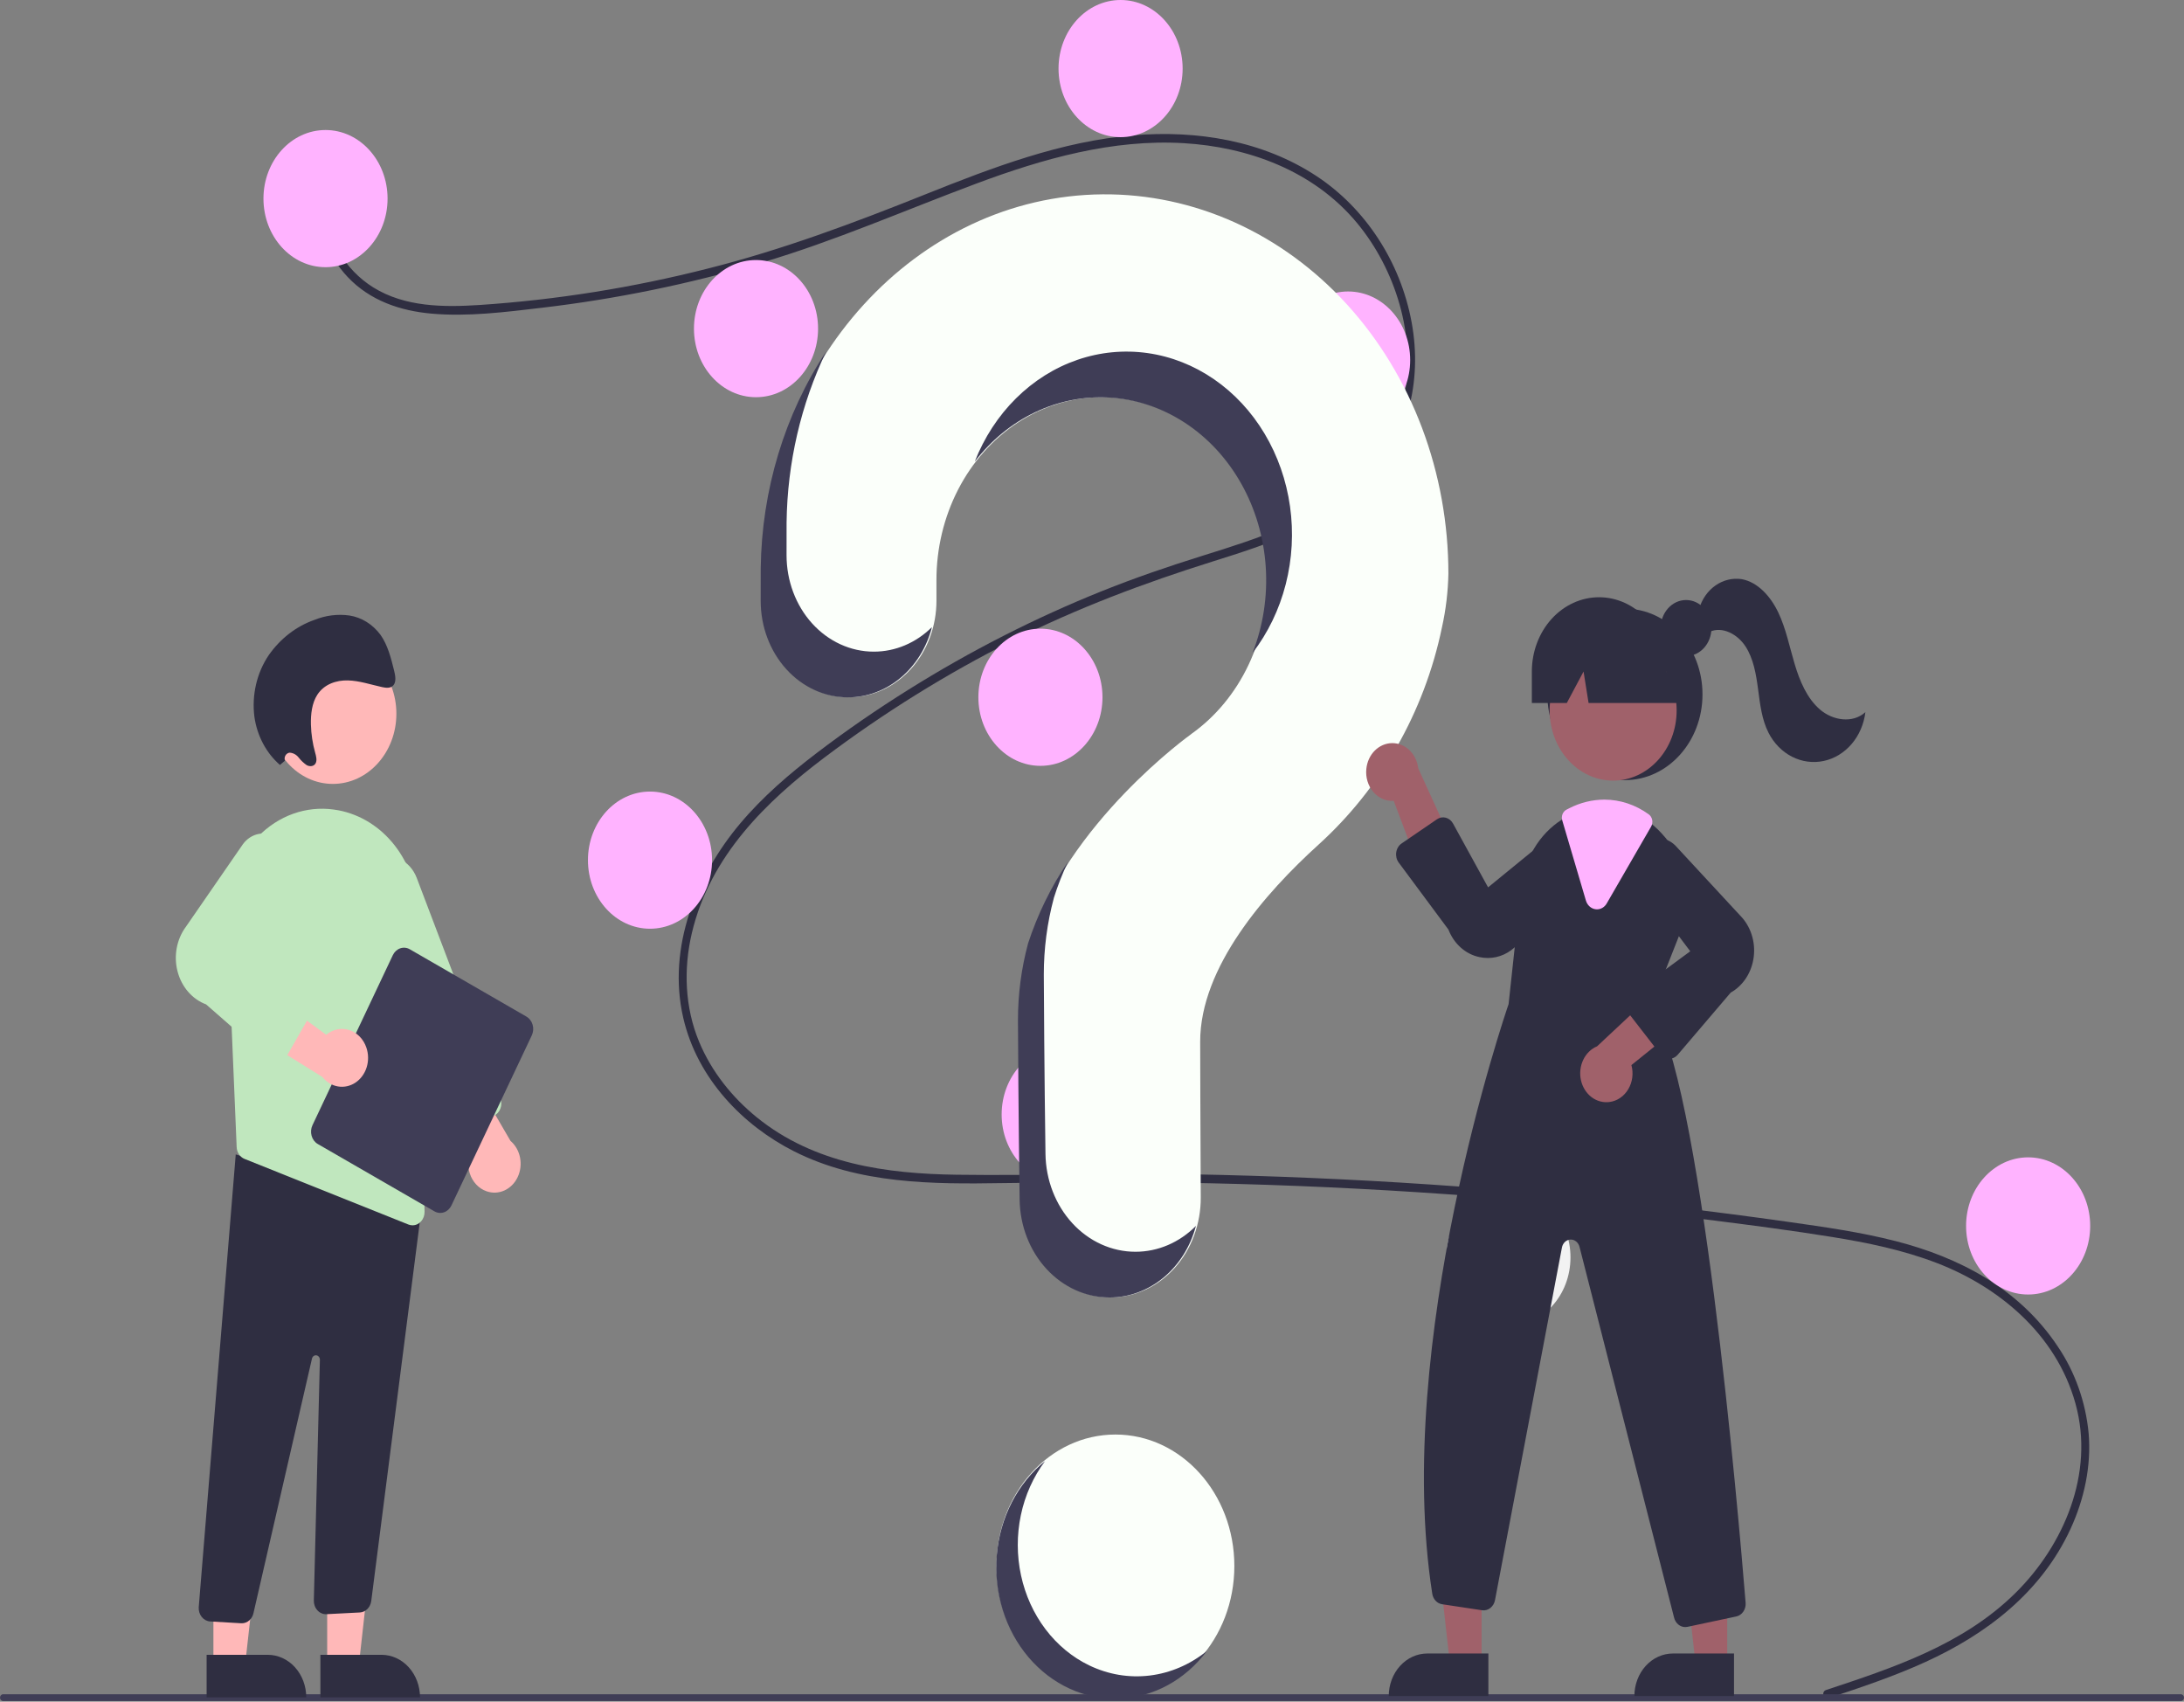 <svg viewBox="0 0 344 268" fill="none" xmlns="http://www.w3.org/2000/svg">
<rect x="0" y="0" width="344" height="268" fill="#808080" stroke="none"/>
<g clip-path="url(#clip0_542_136)">
<path d="M175.688 267.326C186.034 267.326 194.422 258.058 194.422 246.624C194.422 235.191 186.034 225.922 175.688 225.922C165.341 225.922 156.954 235.191 156.954 246.624C156.954 258.058 165.341 267.326 175.688 267.326Z" fill="#FBFFFA"/>
<path d="M287.605 266.163C298.085 262.685 309.227 259.058 317.539 250.789C324.967 243.401 329.981 232.118 326.904 221.036C323.833 209.978 314.636 202.604 305.14 198.937C299.754 196.857 294.119 195.703 288.486 194.796C282.363 193.811 276.213 193.003 270.066 192.226C245.175 189.08 220.191 187.159 195.113 186.461C182.738 186.116 170.366 186.125 157.99 186.323C146.938 186.501 135.297 186.496 125.044 181.305C117.07 177.268 109.833 169.924 107.612 160.273C105.047 149.132 109.777 137.787 116.563 129.718C120.14 125.465 124.32 121.886 128.633 118.595C133.311 115.024 138.153 111.706 143.099 108.609C152.841 102.512 163.026 97.323 173.548 93.097C178.739 91.011 184.007 89.211 189.32 87.551C193.807 86.15 198.308 84.746 202.644 82.836C211.027 79.144 219 72.89 221.131 62.637C223.151 52.92 219.745 42.371 213.774 35.153C206.866 26.801 196.45 23.14 186.463 22.548C175.252 21.883 164.3 24.984 153.762 28.919C142.523 33.116 131.526 37.942 120.05 41.342C108.67 44.709 97.069 47.092 85.353 48.469C79.618 49.144 73.71 49.906 67.941 49.389C63.105 48.956 58.295 47.385 54.732 43.592C51.676 40.341 49.856 35.872 50.482 31.157C50.596 30.3 51.773 30.664 51.66 31.516C50.898 37.256 54.429 42.545 58.781 45.255C63.809 48.387 69.929 48.391 75.528 48.033C87.668 47.222 99.725 45.296 111.576 42.274C123.22 39.335 134.449 35.134 145.665 30.645C156.317 26.383 167.207 22.223 178.587 21.299C188.462 20.498 198.849 22.088 207.452 27.79C215.012 32.802 220.571 41.16 222.343 50.751C224.074 60.123 221.676 69.556 215.256 76.096C208.609 82.868 199.495 85.763 191.002 88.429C180.229 91.811 169.687 95.764 159.483 100.896C149.14 106.084 139.221 112.247 129.835 119.316C120.775 126.158 111.834 134.766 108.968 146.972C107.633 152.657 107.88 158.687 110.113 164.057C112.099 168.832 115.369 172.849 119.179 175.947C128.27 183.339 139.727 184.856 150.707 185.007C163.039 185.177 175.372 184.717 187.708 184.941C212.849 185.397 237.939 187.088 262.977 190.014C269.251 190.748 275.517 191.559 281.775 192.447C287.404 193.247 293.052 194.041 298.586 195.46C308.426 197.984 318.001 202.837 324.118 212.057C326.832 216.053 328.514 220.789 328.983 225.759C329.411 230.945 328.262 236.141 326.14 240.755C321.444 250.967 312.646 257.462 303.304 261.729C298.3 264.015 293.11 265.746 287.93 267.465C287.175 267.716 286.852 266.413 287.605 266.163L287.605 266.163Z" fill="#2F2E41"/>
<path d="M51.271 42.079C56.669 42.079 61.045 37.243 61.045 31.278C61.045 25.313 56.669 20.477 51.271 20.477C45.873 20.477 41.497 25.313 41.497 31.278C41.497 37.243 45.873 42.079 51.271 42.079Z" fill="#FFB3FF"/>
<path d="M119.079 62.556C124.477 62.556 128.853 57.72 128.853 51.755C128.853 45.79 124.477 40.954 119.079 40.954C113.681 40.954 109.305 45.79 109.305 51.755C109.305 57.72 113.681 62.556 119.079 62.556Z" fill="#FFB3FF"/>
<path d="M176.502 21.602C181.9 21.602 186.276 16.766 186.276 10.801C186.276 4.836 181.9 0 176.502 0C171.104 0 166.728 4.836 166.728 10.801C166.728 16.766 171.104 21.602 176.502 21.602Z" fill="#FFB3FF"/>
<path d="M212.341 67.507C217.739 67.507 222.115 62.671 222.115 56.706C222.115 50.74 217.739 45.904 212.341 45.904C206.943 45.904 202.567 50.74 202.567 56.706C202.567 62.671 206.943 67.507 212.341 67.507Z" fill="#FFB3FF"/>
<path d="M163.877 120.612C169.275 120.612 173.651 115.776 173.651 109.811C173.651 103.846 169.275 99.01 163.877 99.01C158.479 99.01 154.103 103.846 154.103 109.811C154.103 115.776 158.479 120.612 163.877 120.612Z" fill="#FFB3FF"/>
<path d="M102.381 146.264C107.78 146.264 112.156 141.429 112.156 135.463C112.156 129.498 107.78 124.662 102.381 124.662C96.983 124.662 92.607 129.498 92.607 135.463C92.607 141.429 96.983 146.264 102.381 146.264Z" fill="#FFB3FF"/>
<path d="M167.543 186.318C172.941 186.318 177.317 181.483 177.317 175.517C177.317 169.552 172.941 164.716 167.543 164.716C162.144 164.716 157.768 169.552 157.768 175.517C157.768 181.483 162.144 186.318 167.543 186.318Z" fill="#FFB3FF"/>
<path d="M237.591 208.821C242.989 208.821 247.365 203.985 247.365 198.02C247.365 192.054 242.989 187.219 237.591 187.219C232.193 187.219 227.817 192.054 227.817 198.02C227.817 203.985 232.193 208.821 237.591 208.821Z" fill="#F2F2F2"/>
<path d="M319.45 203.87C324.848 203.87 329.224 199.034 329.224 193.069C329.224 187.104 324.848 182.268 319.45 182.268C314.051 182.268 309.675 187.104 309.675 193.069C309.675 199.034 314.051 203.87 319.45 203.87Z" fill="#FFB3FF"/>
<path d="M173.681 30.605C144.403 30.833 120.43 57.126 120.014 89.478C120.01 89.776 120.008 91.877 120.008 94.624C120.009 98.651 121.456 102.514 124.034 105.362C126.611 108.21 130.106 109.81 133.751 109.811C135.557 109.81 137.346 109.417 139.015 108.652C140.684 107.887 142.201 106.766 143.478 105.354C144.754 103.941 145.767 102.265 146.457 100.419C147.147 98.574 147.502 96.597 147.5 94.6C147.499 92.732 147.498 91.439 147.498 91.359C147.497 86.359 148.674 81.445 150.913 77.1C153.152 72.755 156.376 69.129 160.268 66.579C164.159 64.028 168.585 62.642 173.109 62.554C177.633 62.467 182.099 63.683 186.069 66.082C190.039 68.481 193.375 71.981 195.749 76.237C198.124 80.493 199.455 85.359 199.612 90.356C199.768 95.353 198.745 100.309 196.643 104.736C194.54 109.164 191.431 112.91 187.621 115.607L187.626 115.614C187.626 115.614 168.066 129.529 162.103 148.618L162.108 148.619C161.059 152.53 160.528 156.587 160.53 160.666C160.53 162.343 160.619 177.012 160.792 188.919C160.852 193.027 162.372 196.944 165.022 199.826C167.673 202.707 171.242 204.321 174.96 204.32C176.829 204.32 178.679 203.912 180.403 203.119C182.128 202.326 183.694 201.164 185.011 199.699C186.328 198.235 187.37 196.497 188.077 194.586C188.784 192.675 189.142 190.628 189.131 188.564C189.071 177.66 189.038 164.963 189.038 164.041C189.038 152.32 199.271 140.641 207.676 133.025C217.355 124.255 224.32 112.304 227.117 98.822C227.736 96.047 228.077 93.204 228.135 90.347C228.135 82.465 226.724 74.66 223.982 67.384C221.241 60.108 217.223 53.502 212.162 47.949C207.1 42.396 201.094 38.005 194.49 35.028C187.885 32.051 180.813 30.548 173.681 30.605Z" fill="#FBFFFA"/>
<path d="M343.515 267.894H0.485C0.356 267.894 0.234 267.837 0.143 267.737C0.052 267.636 0.001 267.5 0.001 267.358C0.001 267.217 0.052 267.08 0.143 266.98C0.234 266.88 0.356 266.823 0.485 266.823H343.515C343.644 266.823 343.767 266.879 343.858 266.979C343.949 267.08 344 267.216 344 267.358C344 267.501 343.949 267.637 343.858 267.737C343.767 267.838 343.644 267.894 343.515 267.894V267.894Z" fill="#3F3D56"/>
<path d="M255.94 122.86C262.688 122.86 268.158 116.816 268.158 109.359C268.158 101.902 262.688 95.858 255.94 95.858C249.193 95.858 243.723 101.902 243.723 109.359C243.723 116.816 249.193 122.86 255.94 122.86Z" fill="#2F2E41"/>
<path d="M233.363 261.984H228.371L225.995 240.702H233.364L233.363 261.984Z" fill="#A0616A"/>
<path d="M224.804 260.407H234.433V267.107H218.741C218.741 266.227 218.898 265.356 219.203 264.543C219.508 263.73 219.954 262.992 220.517 262.37C221.08 261.748 221.748 261.254 222.484 260.917C223.22 260.581 224.008 260.407 224.804 260.407Z" fill="#2F2E41"/>
<path d="M272.053 261.984H267.06L264.684 240.702H272.054L272.053 261.984Z" fill="#A0616A"/>
<path d="M263.493 260.407H273.123V267.107H257.431C257.431 266.227 257.588 265.356 257.892 264.543C258.197 263.73 258.643 262.992 259.206 262.37C259.769 261.748 260.438 261.254 261.173 260.917C261.909 260.581 262.697 260.407 263.493 260.407V260.407Z" fill="#2F2E41"/>
<path d="M254.084 122.939C259.608 122.939 264.086 117.99 264.086 111.886C264.086 105.781 259.608 100.832 254.084 100.832C248.559 100.832 244.081 105.781 244.081 111.886C244.081 117.99 248.559 122.939 254.084 122.939Z" fill="#A0616A"/>
<path d="M260.045 158.598L264.521 147.235C265.608 144.569 265.92 141.596 265.413 138.726C264.906 135.857 263.605 133.231 261.691 131.213C261.298 130.784 260.88 130.382 260.44 130.011C258.232 128.102 255.51 127.062 252.707 127.055C250.821 127.063 248.96 127.52 247.249 128.396C247.103 128.468 246.96 128.544 246.814 128.621C246.533 128.769 246.256 128.931 245.987 129.098C244.234 130.21 242.742 131.763 241.631 133.629C240.52 135.496 239.822 137.625 239.593 139.845L237.618 158.135C237.121 159.57 219.397 211.416 225.596 250.997C225.662 251.42 225.848 251.808 226.128 252.105C226.408 252.402 226.766 252.593 227.151 252.649L233.435 253.594C233.894 253.663 234.36 253.538 234.738 253.243C235.117 252.948 235.38 252.506 235.476 252.005L246.02 196.465C246.085 196.12 246.254 195.809 246.498 195.582C246.742 195.356 247.049 195.226 247.367 195.214C247.686 195.202 248 195.309 248.257 195.517C248.515 195.725 248.702 196.022 248.789 196.362L263.686 254.768C263.792 255.193 264.022 255.567 264.339 255.834C264.656 256.1 265.043 256.245 265.442 256.245C265.56 256.244 265.679 256.232 265.796 256.208L273.473 254.575C273.919 254.483 274.318 254.21 274.591 253.809C274.865 253.409 274.993 252.91 274.951 252.41C273.823 238.508 267.828 168.873 260.045 158.598Z" fill="#2F2E41"/>
<path d="M215.211 121.084C215.141 121.742 215.203 122.407 215.392 123.035C215.58 123.663 215.891 124.238 216.303 124.719C216.714 125.199 217.216 125.574 217.773 125.818C218.329 126.061 218.928 126.166 219.525 126.126L225.116 140.974L229.346 134.046L223.388 121.009C223.261 119.904 222.771 118.888 222.012 118.156C221.253 117.423 220.277 117.023 219.269 117.033C218.261 117.042 217.291 117.46 216.543 118.206C215.795 118.953 215.321 119.977 215.211 121.084L215.211 121.084Z" fill="#A0616A"/>
<path d="M253.529 173.549C254.123 173.471 254.695 173.249 255.204 172.9C255.712 172.551 256.145 172.083 256.473 171.529C256.8 170.975 257.013 170.348 257.097 169.693C257.182 169.038 257.135 168.37 256.961 167.738L268.724 158.269L261.642 155.339L251.557 164.779C250.614 165.173 249.835 165.936 249.367 166.922C248.899 167.909 248.775 169.051 249.018 170.132C249.261 171.213 249.854 172.158 250.686 172.788C251.517 173.418 252.529 173.688 253.529 173.549V173.549Z" fill="#A0616A"/>
<path d="M234.352 150.873C233.901 150.873 233.451 150.824 233.009 150.727C231.939 150.502 230.935 149.99 230.087 149.235C229.238 148.48 228.571 147.506 228.143 146.399L220.31 135.844C220.144 135.621 220.023 135.362 219.956 135.083C219.889 134.804 219.876 134.512 219.919 134.228C219.962 133.943 220.059 133.672 220.204 133.432C220.35 133.192 220.54 132.99 220.762 132.838L226.335 129.026C226.541 128.885 226.77 128.79 227.009 128.748C227.248 128.706 227.492 128.716 227.727 128.778C227.962 128.84 228.184 128.954 228.38 129.111C228.575 129.269 228.741 129.468 228.866 129.696L234.387 139.748L244.96 131.113C245.802 130.625 246.775 130.488 247.7 130.727C248.626 130.967 249.443 131.566 250.001 132.415C250.56 133.265 250.824 134.309 250.744 135.355C250.664 136.402 250.246 137.382 249.566 138.116L239.013 148.754C237.773 150.112 236.098 150.874 234.352 150.873Z" fill="#2F2E41"/>
<path d="M262.921 166.748C262.907 166.748 262.892 166.748 262.878 166.747C262.621 166.74 262.368 166.674 262.136 166.552C261.904 166.43 261.697 166.256 261.53 166.04L256.575 159.653C256.406 159.435 256.281 159.181 256.208 158.906C256.135 158.631 256.115 158.342 256.151 158.058C256.186 157.774 256.276 157.502 256.413 157.259C256.551 157.016 256.734 156.809 256.95 156.65L266.228 149.815L257.822 138.648C257.333 137.747 257.154 136.682 257.317 135.647C257.48 134.612 257.975 133.677 258.71 133.012C259.446 132.347 260.373 131.996 261.324 132.024C262.274 132.052 263.183 132.457 263.885 133.165L274.101 144.197C274.905 145.009 275.519 146.024 275.889 147.155C276.26 148.287 276.377 149.501 276.23 150.693C276.083 151.885 275.676 153.02 275.044 154.001C274.413 154.981 273.575 155.777 272.604 156.321L264.255 166.112C264.083 166.312 263.877 166.472 263.647 166.582C263.418 166.691 263.171 166.747 262.921 166.748Z" fill="#2F2E41"/>
<path d="M251.54 143.211C251.461 143.211 251.381 143.205 251.302 143.194C250.957 143.148 250.632 142.993 250.364 142.748C250.096 142.503 249.897 142.179 249.791 141.813L246.068 129.198C245.975 128.879 245.989 128.534 246.108 128.226C246.228 127.918 246.444 127.668 246.717 127.522L246.838 127.459C246.948 127.401 247.056 127.345 247.167 127.29C248.903 126.4 250.793 125.936 252.707 125.93C255.191 125.935 257.62 126.741 259.696 128.25C259.974 128.455 260.168 128.772 260.237 129.134C260.306 129.495 260.243 129.872 260.063 130.183L253.078 142.275C252.915 142.562 252.688 142.798 252.419 142.962C252.15 143.126 251.847 143.211 251.54 143.211V143.211Z" fill="#FFB3FF"/>
<path d="M265.573 103.331C267.781 103.331 269.571 101.354 269.571 98.913C269.571 96.474 267.781 94.496 265.573 94.496C263.365 94.496 261.575 96.474 261.575 98.913C261.575 101.354 263.365 103.331 265.573 103.331Z" fill="#2F2E41"/>
<path d="M251.868 94.058C249.059 94.058 246.366 95.29 244.38 97.485C242.395 99.679 241.279 102.655 241.279 105.759V110.709H246.789L249.424 105.759L250.215 110.709H266.936L262.456 105.759C262.456 102.655 261.341 99.679 259.355 97.485C257.369 95.29 254.676 94.058 251.868 94.058V94.058Z" fill="#2F2E41"/>
<path d="M267.628 95.887C268.07 94.36 268.985 93.053 270.213 92.198C271.44 91.342 272.901 90.992 274.339 91.209C276.887 91.68 278.902 93.943 280.102 96.47C281.302 98.998 281.856 101.827 282.663 104.539C283.47 107.25 284.615 109.977 286.652 111.732C288.689 113.488 291.815 113.964 293.815 112.158C293.587 114.04 292.828 115.795 291.648 117.174C290.467 118.554 288.924 119.489 287.237 119.846C285.549 120.203 283.803 119.965 282.244 119.166C280.686 118.366 279.394 117.045 278.552 115.39C277.497 113.314 277.224 110.882 276.911 108.526C276.598 106.171 276.191 103.733 274.931 101.802C273.671 99.871 271.311 98.61 269.309 99.49L267.628 95.887Z" fill="#2F2E41"/>
<path d="M137.631 102.627C133.986 102.627 130.491 101.027 127.914 98.179C125.337 95.331 123.889 91.468 123.889 87.44C123.888 84.693 123.89 82.593 123.894 82.294C124.01 72.885 126.154 63.643 130.149 55.333C123.585 65.262 119.976 77.2 119.821 89.495C119.818 89.794 119.816 91.894 119.816 94.641C119.816 98.669 121.264 102.531 123.841 105.379C126.418 108.227 129.914 109.828 133.559 109.828V109.828C136.554 109.827 139.466 108.745 141.854 106.748C144.242 104.751 145.975 101.946 146.789 98.761C144.273 101.255 141.011 102.632 137.631 102.627V102.627Z" fill="#3F3D56"/>
<path d="M174.613 62.605C178.826 62.828 182.928 64.177 186.566 66.537C190.203 68.897 193.269 72.197 195.498 76.155C197.727 80.112 199.054 84.609 199.364 89.257C199.675 93.906 198.96 98.569 197.28 102.845C199.709 99.692 201.495 95.998 202.515 92.014C203.535 88.029 203.766 83.849 203.191 79.757C202.616 75.665 201.25 71.758 199.185 68.303C197.121 64.847 194.406 61.925 191.226 59.734C188.047 57.543 184.477 56.135 180.761 55.607C177.044 55.079 173.268 55.442 169.69 56.673C166.113 57.903 162.817 59.972 160.028 62.738C157.239 65.503 155.023 68.901 153.53 72.699C156.11 69.345 159.353 66.691 163.008 64.941C166.664 63.191 170.634 62.392 174.613 62.605V62.605Z" fill="#3F3D56"/>
<path d="M178.841 197.137C175.123 197.138 171.553 195.523 168.903 192.642C166.252 189.761 164.732 185.843 164.672 181.735C164.5 169.829 164.41 155.159 164.41 153.482C164.408 149.404 164.939 145.346 165.988 141.436L165.983 141.434C166.602 139.471 167.35 137.561 168.221 135.718C165.548 139.654 163.422 144.007 161.91 148.635L161.915 148.636C160.867 152.547 160.335 156.605 160.338 160.683C160.338 162.36 160.427 177.029 160.6 188.936C160.66 193.044 162.179 196.961 164.83 199.843C167.481 202.724 171.05 204.338 174.768 204.337V204.337C177.834 204.337 180.817 203.238 183.269 201.205C185.722 199.173 187.512 196.317 188.371 193.065C185.766 195.69 182.366 197.142 178.841 197.137V197.137Z" fill="#3F3D56"/>
<path d="M51.535 262.189L56.527 262.189L58.903 240.907L51.533 240.908L51.535 262.189Z" fill="#FFB8B8"/>
<path d="M66.157 267.312L50.465 267.313L50.465 260.613L60.094 260.612C61.702 260.612 63.244 261.318 64.381 262.574C65.518 263.831 66.157 265.535 66.157 267.312V267.312L66.157 267.312Z" fill="#2F2E41"/>
<path d="M33.615 262.189L38.608 262.189L40.983 240.907L33.614 240.908L33.615 262.189Z" fill="#FFB8B8"/>
<path d="M48.237 267.312L32.545 267.313L32.545 260.613L42.174 260.612C43.782 260.612 45.324 261.318 46.462 262.574C47.599 263.831 48.237 265.535 48.237 267.312V267.312L48.237 267.312Z" fill="#2F2E41"/>
<path d="M37.978 255.644L33.102 255.36C32.85 255.346 32.604 255.276 32.377 255.156C32.15 255.035 31.947 254.866 31.779 254.658C31.612 254.45 31.484 254.208 31.402 253.944C31.32 253.681 31.286 253.403 31.302 253.125L37.131 181.808L63.974 189.813L66.56 189.033L58.472 252.167C58.404 252.642 58.19 253.077 57.867 253.4C57.545 253.723 57.132 253.914 56.698 253.943L51.44 254.213C51.178 254.229 50.914 254.185 50.668 254.083C50.421 253.981 50.197 253.824 50.008 253.621C49.819 253.418 49.67 253.174 49.571 252.905C49.472 252.635 49.425 252.346 49.432 252.055L50.385 214.163C50.389 213.988 50.334 213.817 50.23 213.684C50.126 213.552 49.981 213.467 49.824 213.447C49.666 213.426 49.508 213.472 49.379 213.575C49.25 213.677 49.161 213.829 49.129 214.001L39.942 253.97C39.856 254.445 39.623 254.871 39.283 255.177C38.944 255.483 38.519 255.649 38.082 255.647C38.047 255.647 38.013 255.646 37.978 255.644Z" fill="#2F2E41"/>
<path d="M52.431 123.456C57.955 123.456 62.434 118.507 62.434 112.403C62.434 106.298 57.955 101.349 52.431 101.349C46.907 101.349 42.428 106.298 42.428 112.403C42.428 118.507 46.907 123.456 52.431 123.456Z" fill="#FFB8B8"/>
<path d="M35.777 144.877L36.877 171.1L37.275 180.641C37.291 181.056 37.418 181.457 37.641 181.791C37.864 182.126 38.173 182.38 38.527 182.52L64.321 192.845C64.529 192.931 64.75 192.974 64.972 192.971C65.226 192.973 65.478 192.918 65.712 192.809C65.947 192.701 66.159 192.541 66.336 192.34C66.513 192.139 66.652 191.9 66.744 191.638C66.836 191.377 66.879 191.097 66.872 190.817L65.814 143.667C65.745 139.798 64.456 136.078 62.17 133.147C59.885 130.216 56.745 128.258 53.294 127.61C53.044 127.568 52.79 127.526 52.536 127.489C50.396 127.195 48.223 127.424 46.171 128.158C44.119 128.892 42.237 130.114 40.659 131.738C39.024 133.399 37.739 135.437 36.896 137.708C36.053 139.978 35.671 142.426 35.777 144.877L35.777 144.877Z" fill="#C0E7BE"/>
<path d="M76.643 187.613C76.032 187.404 75.475 187.04 75.015 186.55C74.555 186.061 74.204 185.459 73.992 184.793C73.78 184.128 73.711 183.416 73.791 182.716C73.872 182.016 74.1 181.346 74.456 180.76L65.709 167.907L73.257 167.391L80.406 179.675C81.172 180.329 81.704 181.26 81.911 182.305C82.117 183.349 81.984 184.44 81.535 185.387C81.086 186.334 80.35 187.076 79.455 187.483C78.56 187.89 77.565 187.936 76.643 187.613H76.643Z" fill="#FFB8B8"/>
<path d="M70.493 178.434C70.261 178.33 70.05 178.176 69.872 177.982C69.695 177.787 69.554 177.556 69.458 177.301L56.28 142.605C56.021 141.925 55.886 141.197 55.883 140.46C55.879 139.723 56.007 138.992 56.259 138.31C56.511 137.628 56.882 137.007 57.352 136.483C57.821 135.96 58.379 135.543 58.994 135.258C59.609 134.973 60.269 134.824 60.935 134.821C61.602 134.818 62.263 134.96 62.881 135.239C63.498 135.518 64.059 135.929 64.533 136.448C65.006 136.967 65.382 137.584 65.64 138.263L78.818 172.96C79.013 173.474 79.015 174.053 78.824 174.569C78.633 175.085 78.265 175.497 77.8 175.713L71.95 178.426C71.719 178.534 71.472 178.59 71.222 178.592C70.972 178.593 70.724 178.539 70.493 178.434Z" fill="#C0E7BE"/>
<path d="M49.215 177.21L61.872 150.429C62.117 149.914 62.535 149.527 63.038 149.352C63.539 149.178 64.083 149.231 64.55 149.5L82.922 160.103C83.388 160.373 83.738 160.836 83.896 161.391C84.053 161.945 84.005 162.546 83.762 163.062L71.105 189.844C70.861 190.359 70.442 190.746 69.94 190.92C69.438 191.094 68.894 191.041 68.427 190.772L50.056 180.169C49.589 179.9 49.239 179.437 49.082 178.882C48.924 178.327 48.972 177.726 49.215 177.21Z" fill="#3F3D56"/>
<path d="M57.704 164.974C57.479 164.314 57.117 163.72 56.648 163.242C56.178 162.763 55.614 162.412 55 162.217C54.386 162.022 53.739 161.988 53.112 162.119C52.484 162.249 51.892 162.539 51.384 162.967L39.257 154.077L39.236 162.434L50.756 169.595C51.392 170.401 52.264 170.933 53.22 171.099C54.175 171.265 55.153 171.054 55.982 170.503C56.811 169.952 57.438 169.096 57.753 168.085C58.068 167.074 58.05 165.973 57.704 164.974V164.974Z" fill="#FFB8B8"/>
<path d="M42.37 166.854L32.459 158.178C31.387 157.78 30.418 157.101 29.636 156.198C28.853 155.295 28.281 154.196 27.968 152.995C27.654 151.794 27.609 150.527 27.837 149.303C28.064 148.079 28.557 146.934 29.273 145.966L38.272 132.933C38.897 132.088 39.777 131.521 40.75 131.334C41.723 131.147 42.724 131.353 43.571 131.915C44.417 132.477 45.053 133.356 45.361 134.393C45.669 135.43 45.629 136.554 45.248 137.561L38.128 150.433L48.592 155.917C48.835 156.045 49.051 156.228 49.226 156.454C49.4 156.681 49.529 156.946 49.604 157.232C49.679 157.518 49.699 157.818 49.661 158.113C49.623 158.407 49.529 158.69 49.385 158.941L45.161 166.328C45.019 166.578 44.83 166.791 44.608 166.955C44.386 167.118 44.135 167.229 43.872 167.278C43.861 167.28 43.851 167.282 43.84 167.284C43.581 167.327 43.318 167.311 43.065 167.237C42.812 167.163 42.576 167.033 42.37 166.854V166.854Z" fill="#C0E7BE"/>
<path d="M44.873 119.804C44.83 119.665 44.816 119.518 44.833 119.372C44.85 119.227 44.896 119.088 44.969 118.965C45.042 118.843 45.14 118.74 45.254 118.666C45.368 118.591 45.497 118.547 45.629 118.536C45.9 118.552 46.165 118.629 46.408 118.761C46.651 118.894 46.868 119.08 47.044 119.307C47.407 119.769 47.828 120.168 48.295 120.494C48.779 120.764 49.435 120.725 49.711 120.211C49.97 119.729 49.793 119.083 49.636 118.522C49.237 117.096 49.014 115.617 48.972 114.125C48.927 112.46 49.14 110.722 49.974 109.423C51.051 107.747 52.976 107.11 54.798 107.157C56.62 107.203 58.413 107.824 60.218 108.217C60.841 108.353 61.573 108.422 61.99 107.889C62.433 107.321 62.27 106.403 62.082 105.637C61.593 103.649 61.074 101.593 59.937 99.987C58.709 98.319 56.953 97.227 55.025 96.932C53.174 96.678 51.295 96.914 49.543 97.62C46.687 98.614 44.175 100.548 42.341 103.163C40.451 105.945 39.634 109.44 40.07 112.884C40.495 115.885 41.934 118.595 44.096 120.47L44.873 119.804Z" fill="#2F2E41"/>
<path d="M171.56 262.277C168.899 260.996 166.544 259.049 164.68 256.59C162.816 254.131 161.495 251.227 160.821 248.107C160.147 244.987 160.138 241.737 160.795 238.612C161.452 235.488 162.758 232.575 164.608 230.104C162.463 231.835 160.675 234.05 159.364 236.603C158.052 239.156 157.247 241.988 157.002 244.911C156.757 247.834 157.077 250.782 157.941 253.557C158.805 256.333 160.194 258.874 162.015 261.012C163.836 263.149 166.047 264.834 168.503 265.955C170.958 267.076 173.601 267.607 176.256 267.513C178.911 267.418 181.518 266.701 183.903 265.409C186.288 264.116 188.397 262.278 190.09 260.016C187.449 262.148 184.349 263.479 181.098 263.876C177.847 264.273 174.559 263.722 171.56 262.277V262.277Z" fill="#3F3D56"/>
</g>
<defs>
<clipPath id="clip0_542_136">
<rect width="344" height="267.894" fill="white"/>
</clipPath>
</defs>
</svg>
